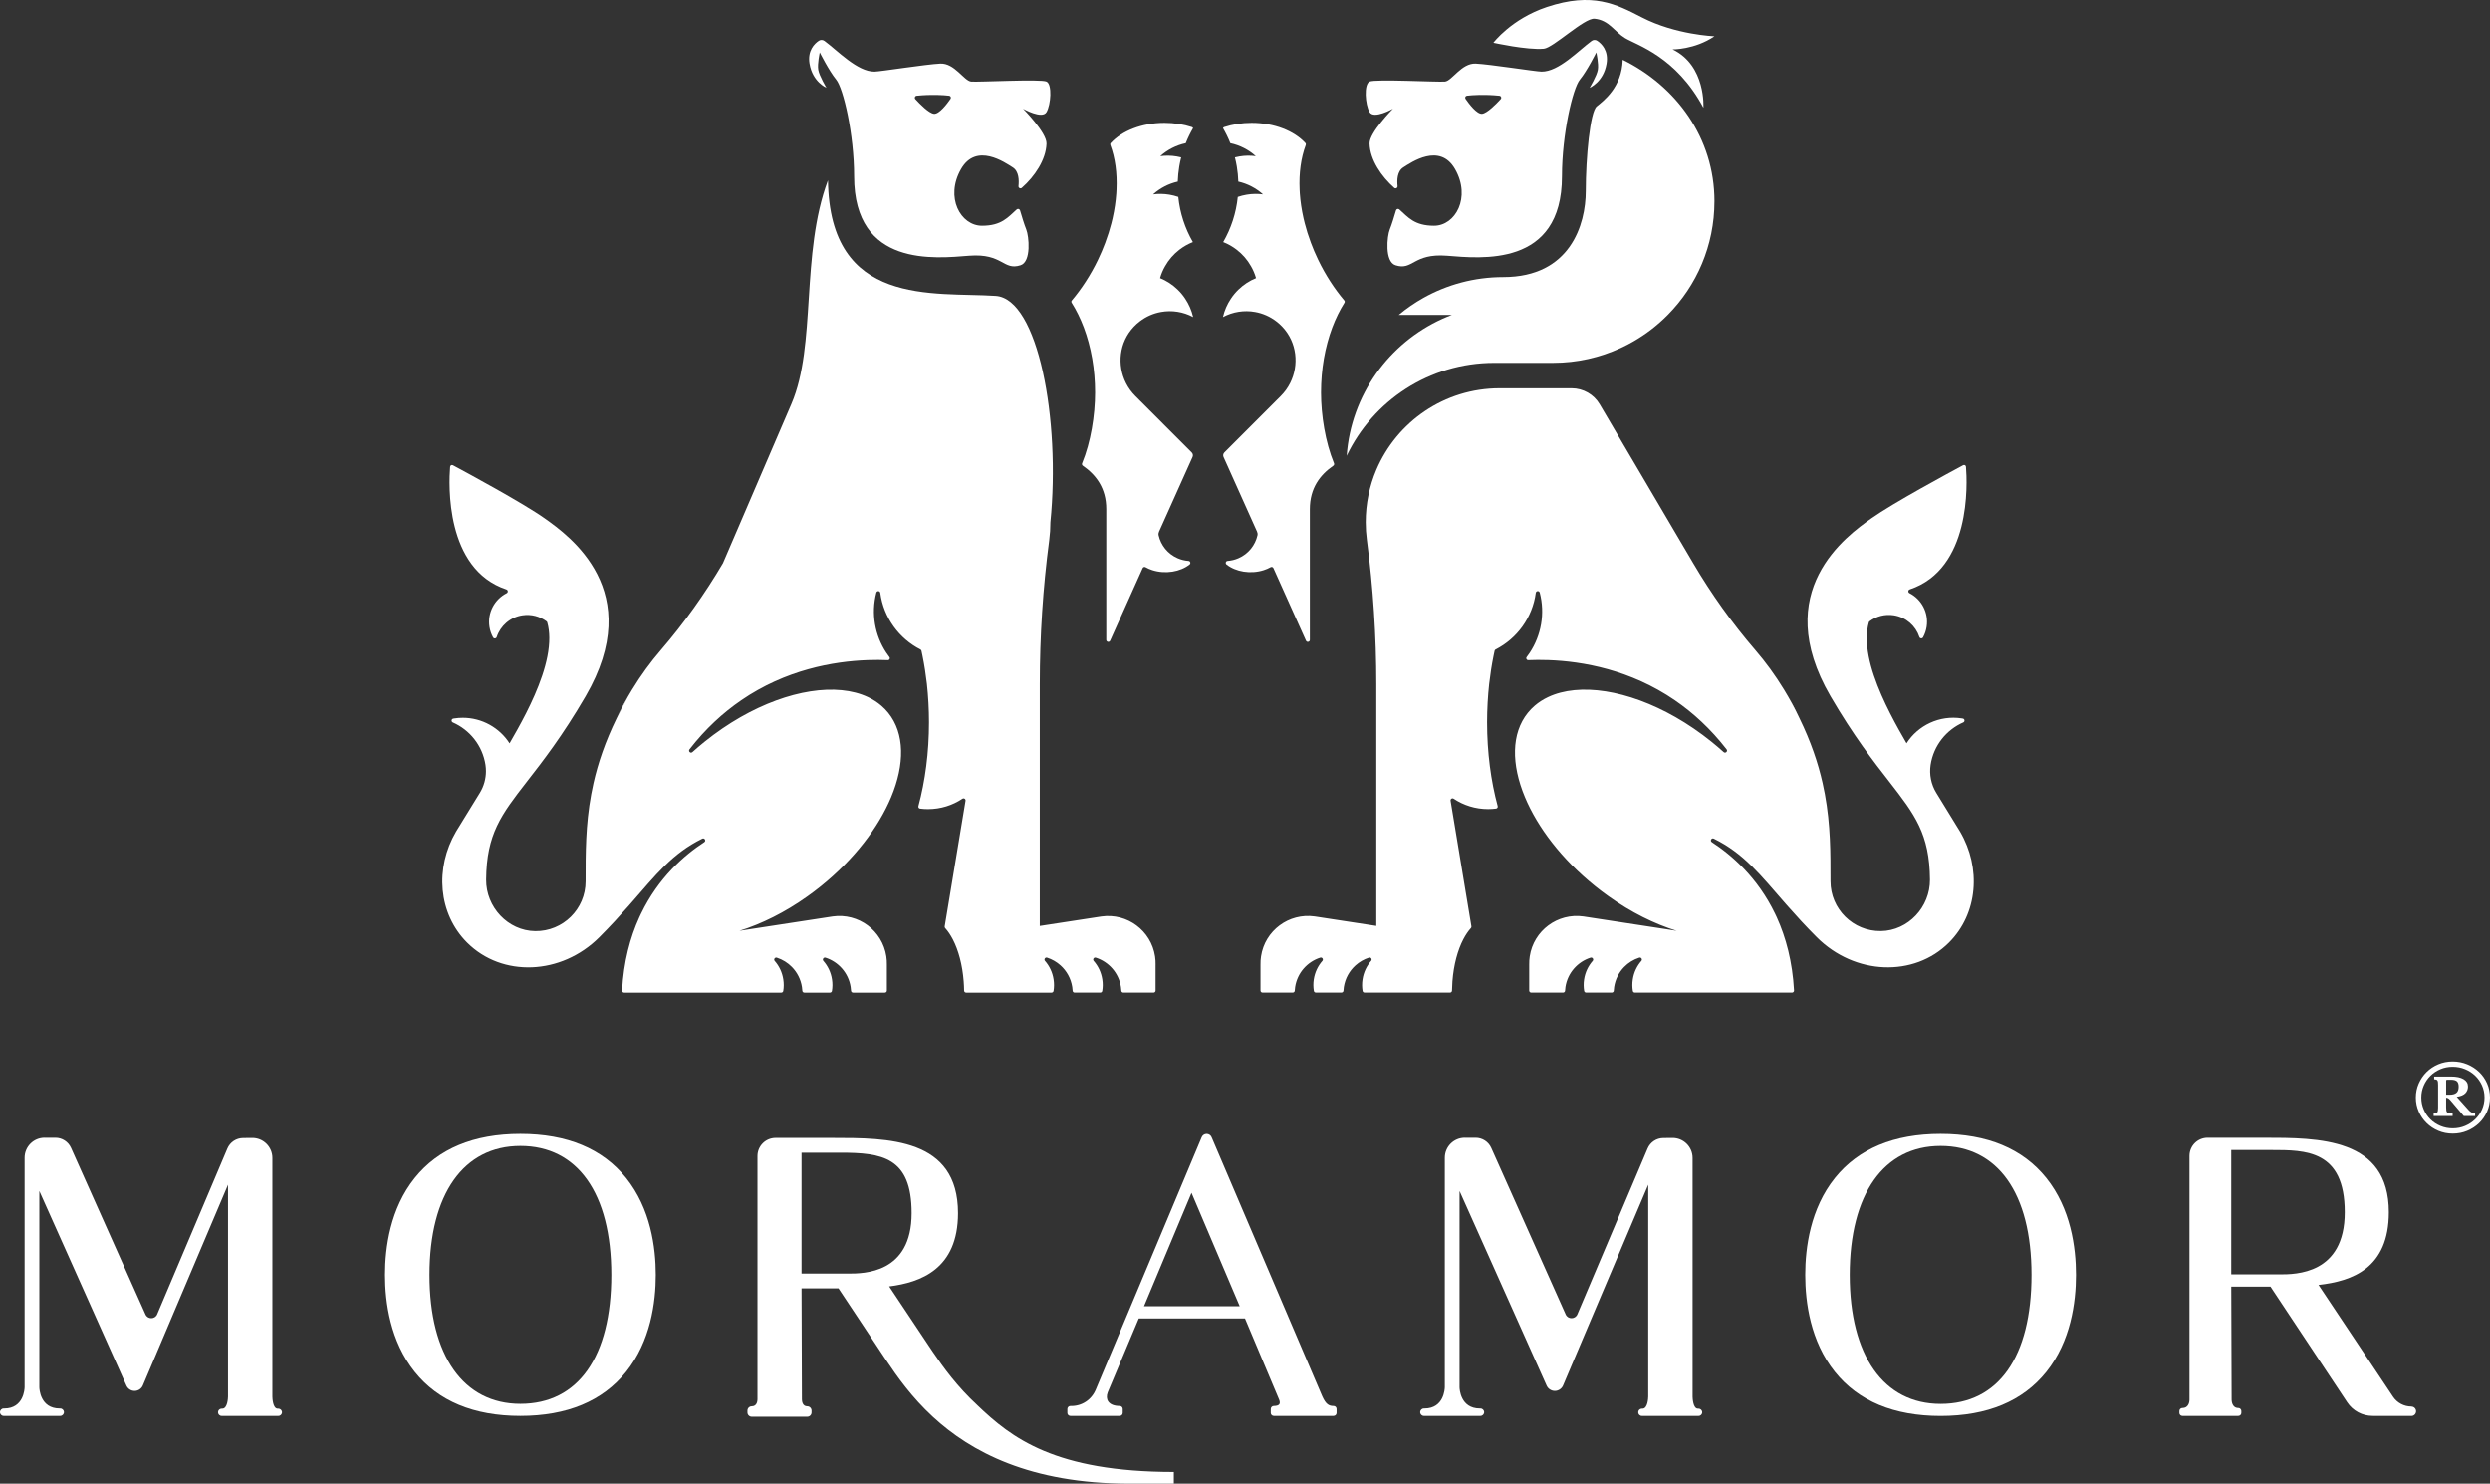 <?xml version="1.0" encoding="UTF-8"?>
<svg id="Layer_1" xmlns="http://www.w3.org/2000/svg" version="1.1" viewBox="0 0 5000 2979.36">
  <rect x="0" y="0" width="5000" height="2979.36" fill="#333333" stroke="none"/>
  <!-- Generator: Adobe Illustrator 29.5.1, SVG Export Plug-In . SVG Version: 2.1.0 Build 141)  -->
  <defs>
    <style>
      .st0, .st1 {
        fill: #fff;
      }

      .st1 {
        fill-rule: evenodd;
      }
    </style>
  </defs>
  <g>
    <g>
      <path class="st0" d="M3932.42,1664.23h-.04c-.08-.16-.2-.36-.28-.53.12.16.24.32.32.53Z"/>
      <path class="st0" d="M3378.59,1660.75l-.36-.12"/>
      <path class="st0" d="M3913.65,1892.75c-70.37,70.37-189.22,65.55-265.49-10.72-22.36-22.36-41.17-43.03-57.91-62.04-1.5-1.66-2.91-3.32-4.37-4.93-51.34-58.59-83.88-101.23-144.42-131.02-4.58-2.25-8.33,4.21-4.05,7,40.14,26.1,92.06,71.24,127.04,143.84,1.17,2.39,2.31,4.85,3.44,7.32,18.31,40.34,31.39,88.8,34.6,146.75.13,2.32-1.74,4.3-4.06,4.3h-315.59c-1.95,0-3.68-1.38-4-3.31-1.25-7.49-1.33-15.29-.1-23.22,2.2-14.33,8.39-27.05,17.27-37.21,2.66-3.05-.51-7.68-4.37-6.45-11.53,3.69-21.94,10.19-30.33,18.79-10.35,10.64-17.63,24.43-20.06,40.2-.38,2.5-.63,4.99-.75,7.46-.11,2.11-1.92,3.74-4.03,3.74h-51.42c-1.95,0-3.68-1.38-4-3.31-1.25-7.49-1.37-15.3-.14-23.22,2.2-14.33,8.41-27.06,17.3-37.21,2.65-3.03-.48-7.68-4.31-6.46-25.77,8.23-46.01,30.4-50.44,59-.38,2.5-.63,4.99-.75,7.46-.11,2.11-1.92,3.74-4.03,3.74h-63.92c-2.23,0-4.04-1.81-4.04-4.04v-52.13c-.12-5.5.24-11.12,1.09-16.78,7.97-51.68,56.01-87.31,107.69-79.99l2.35.36,184.93,28.43c-44.52-13.79-91.31-36.96-136.32-68.99-9.22-6.51-18.36-13.43-27.38-20.71-66.89-53.91-115.62-117.92-140.97-178.75-27.42-65.72-27.62-127.75,5.86-169.32,4.25-5.26,8.9-10.03,13.95-14.36,7.93-6.79,16.82-12.5,26.57-17.11,62.84-29.8,160.55-14.44,256.23,40.24,24.35,13.95,48.57,30.41,72.06,49.34,8.42,6.78,16.55,13.73,24.39,20.8,3.64,3.29,8.92-1.61,5.92-5.49-32.13-41.44-67.4-73.58-103.66-98.42v-.04c-89.7-61.51-185.38-78.29-254.33-80.76-14.76-.52-28.3-.39-40.3.12-3.27.14-5.2-3.57-3.21-6.17,2.17-2.83,4.22-5.74,6.18-8.71h.04c22.93-34.78,31.08-78.52,20.08-120.69-1.12-4.3-7.36-4-7.95.41-6.66,49.77-37.65,91.8-80.65,113.75-1.04.53-1.79,1.48-2.05,2.61-.77,3.46-1.49,6.95-2.18,10.47-3.56,17.43-6.59,37.12-8.73,55.77-2.67,24.39-4.21,51.24-4.21,77.12,0,60.8,7.68,118.12,21.29,168.55.63,2.34-.9,4.72-3.3,5.03-5.2.66-10.49,1-15.88,1-25.6,0-49.38-7.68-69.19-20.89-2.96-1.97-6.82.48-6.24,3.98l41.84,252.38c.2,1.21-.16,2.41-.98,3.32-5.53,6.16-10.67,13.79-15.28,22.61-11.32,21.76-19.29,50.95-21.88,84.52-.47,6.21-.74,12.4-.82,18.54-.03,2.21-1.81,3.99-4.02,3.99h-171.58c-1.95,0-3.68-1.38-4-3.31-1.25-7.49-1.33-15.29-.1-23.22,2.2-14.35,8.4-27.08,17.29-37.24,2.64-3.02-.47-7.68-4.29-6.46-10.06,3.21-19.27,8.56-27.04,15.55-12.13,10.96-20.75,26.04-23.46,43.47-.38,2.5-.63,4.99-.75,7.46-.11,2.11-1.92,3.74-4.03,3.74h-51.42c-1.95,0-3.68-1.38-4-3.31-1.25-7.49-1.37-15.3-.14-23.22,2.2-14.33,8.41-27.06,17.3-37.21,2.65-3.03-.48-7.68-4.31-6.46-25.77,8.23-46.01,30.4-50.44,59-.38,2.5-.63,4.99-.75,7.46-.11,2.11-1.92,3.74-4.03,3.74h-60.73c-2.23,0-4.04-1.81-4.04-4.04v-52.09c-.12-5.54.2-11.16,1.09-16.82,7.93-51.68,55.97-87.27,107.57-79.99l.28.04,1.82.28h.08l121.73,18.72v-485.36c0-96.9-6.3-193.69-18.98-289.76-1.54-11.63-2.33-23.5-2.33-35.55,0-37.33,7.6-72.83,21.31-105.14,40.93-96.29,136.41-163.78,247.62-163.78h144.61c23.18,0,44.62,12.26,56.38,32.24l187.62,318.87c36.41,61.87,78.15,120.45,125,174.84,20.52,23.82,39.84,50.24,57.36,78.96,11.28,18.48,21.39,37.2,30.33,55.97.28.53.53,1.09.77,1.62,22.89,46.95,37.37,89.94,46.51,130.5v.04c1.7,7.4,3.19,14.68,4.49,21.92,11.49,62.08,11.32,118.69,11.28,175.11,0,55.58,45.41,100.56,101.14,99.88,54.93-.68,99.04-48.33,98.62-103.27-.71-91.67-30.34-130.63-81.68-196.67-31.67-40.72-71.58-91.76-118.09-171.75-122.86-211.42,33.12-322.27,82.09-357.05,43.39-30.85,158.64-93.04,184.33-106.81,2.47-1.32,5.45.31,5.68,3.11,2.76,33.92,10.34,205.3-112.95,246.35-3.48,1.16-3.8,5.82-.53,7.49,24.19,12.31,38.85,39.14,34.51,67.43-1.18,7.69-3.66,14.85-7.19,21.29-1.69,3.08-6.28,2.72-7.39-.62-7.38-22.32-26.72-39.79-51.55-43.6-17.82-2.75-35.06,2.07-48.45,12.01-.73.55-1.27,1.33-1.52,2.21-2.75,9.6-4.01,19.86-4.13,30.55-.2,23.98,5.5,50.27,14.32,76.39,17.47,52.18,47.09,103.8,65.51,135.84h0c23.09-35.99,65.96-56.94,110.93-50.03.71.11,1.42.23,2.13.35,3.95.68,4.55,6.09.89,7.7-33.83,14.84-59.58,46.15-65.62,85.37h0c-2.91,19.4,1.08,39.21,11.31,55.96,10.09,16.52,20.22,33.03,29.78,48.54q0,.08.04.04c4.53,7.44,8.94,14.6,13.14,21.47.36.57.73,1.13,1.09,1.7.08.16.2.36.28.53h.04c1.17,1.94,2.35,3.84,3.48,5.7,42.75,73.04,35.99,164.59-22.24,222.83Z"/>
      <path class="st0" d="M2641.88,1840.63l-1.82-.28c.32.04.65.08.97.12.28.04.57.08.85.16Z"/>
      <path class="st0" d="M3932.42,1664.23h-.04c-.08-.16-.2-.36-.28-.53.12.16.24.32.32.53Z"/>
      <line class="st0" x1="3070.71" y1="1937.08" x2="3070.71" y2="1934.81"/>
      <line class="st0" x1="2531.12" y1="1937.12" x2="2531.12" y2="1934.81"/>
      <path class="st0" d="M3675.66,1776.45v-6.63"/>
      <path class="st0" d="M3612.61,1440.63c-6.51-13.26-13.67-26.81-21.55-40.68"/>
    </g>
    <g>
      <path class="st0" d="M919.49,1663.7c-.08.16-.2.36-.28.53h-.04c.08-.2.2-.36.32-.53Z"/>
      <path class="st0" d="M1473.37,1660.63l-.36.12"/>
      <path class="st0" d="M2320.46,1937.12v52.09c0,2.22-1.78,4.04-4.04,4.04h-60.7c-2.14,0-3.92-1.62-4.04-3.72-.12-2.51-.36-4.97-.77-7.48-4.41-28.59-24.63-50.75-50.43-59-3.84-1.21-6.95,3.44-4.33,6.47,8.9,10.15,15.12,22.89,17.31,37.21,1.25,7.93,1.13,15.73-.12,23.21-.32,1.94-2.06,3.32-4,3.32h-51.4c-2.14,0-3.92-1.62-4.04-3.72-.12-2.51-.36-4.97-.77-7.48-2.71-17.43-11.32-32.51-23.45-43.47-7.76-7-16.99-12.33-27.01-15.57-3.84-1.21-6.96,3.48-4.29,6.47,8.9,10.15,15.08,22.89,17.27,37.25,1.25,7.93,1.17,15.73-.08,23.21-.32,1.94-2.06,3.32-4,3.32h-171.59c-2.22,0-4-1.78-4-4-.08-6.11-.36-12.29-.85-18.52-2.59-33.57-10.55-62.76-21.88-84.52-4.61-8.82-9.75-16.46-15.29-22.61-.81-.93-1.17-2.1-.97-3.32l41.86-252.39c.56-3.52-3.32-5.94-6.27-4-19.82,13.22-43.59,20.91-69.19,20.91-5.38,0-10.68-.32-15.85-1.01-2.43-.28-3.96-2.67-3.32-5.01,13.59-50.43,21.27-107.77,21.27-168.56,0-25.88-1.54-52.73-4.21-77.12-2.14-18.64-5.18-38.34-8.74-55.77-.69-3.52-1.41-7-2.18-10.47-.24-1.13-1.01-2.06-2.02-2.59-43.03-21.96-74.01-64.02-80.68-113.76-.57-4.41-6.83-4.73-7.93-.4-11,42.14-2.87,85.9,20.06,120.67h.04c1.98,2.95,4.04,5.86,6.19,8.69,1.98,2.63.08,6.35-3.19,6.19-12.01-.53-25.56-.65-40.32-.12-68.95,2.47-164.63,19.25-254.33,80.76v.04c-36.24,24.83-71.5,56.98-103.65,98.43-2.99,3.88,2.26,8.78,5.9,5.46,7.85-7.08,15.97-13.99,24.39-20.79,23.5-18.93,47.72-35.39,72.06-49.34,95.68-54.68,193.39-70.04,256.23-40.24,9.75,4.61,18.64,10.31,26.57,17.11,5.06,4.33,9.71,9.1,13.95,14.36,33.49,41.57,33.28,103.61,5.86,169.32-25.36,60.82-74.09,124.84-140.97,178.75-9.02,7.28-18.16,14.19-27.38,20.71-45.01,32.03-91.8,55.2-136.32,68.99l184.93-28.43,2.34-.36c51.68-7.32,99.73,28.31,107.69,79.99.85,5.66,1.21,11.28,1.09,16.78v52.13c0,2.22-1.78,4.04-4.04,4.04h-63.9c-2.14,0-3.92-1.62-4.04-3.72-.12-2.51-.36-4.97-.77-7.48-4.41-28.59-24.63-50.75-50.43-59-3.84-1.21-6.96,3.44-4.33,6.47,8.9,10.15,15.13,22.89,17.31,37.21,1.25,7.93,1.13,15.73-.12,23.21-.32,1.94-2.06,3.32-4,3.32h-51.4c-2.14,0-3.92-1.62-4.04-3.72-.12-2.51-.37-4.97-.77-7.48-2.43-15.77-9.71-29.56-20.06-40.2-8.37-8.61-18.81-15.08-30.33-18.8-3.84-1.21-7.04,3.44-4.37,6.47,8.9,10.15,15.08,22.89,17.27,37.21,1.25,7.93,1.17,15.73-.08,23.21-.32,1.94-2.06,3.32-4,3.32h-315.6c-2.3,0-4.16-1.98-4.04-4.29,3.19-57.95,16.26-106.44,34.58-146.76,1.13-2.47,2.26-4.93,3.44-7.32,34.98-72.59,86.91-117.72,127.07-143.85,4.28-2.79.53-9.26-4.04-7-60.54,29.8-93.09,72.43-144.45,131.03-1.46,1.62-2.87,3.28-4.37,4.93-16.74,19.01-35.55,39.67-57.91,62.04-76.27,76.27-195.12,81.08-265.49,10.72-58.24-58.23-64.99-149.79-22.24-222.83,1.13-1.86,2.3-3.76,3.48-5.7h.04c.08-.16.2-.36.28-.53.36-.57.73-1.13,1.09-1.7,4.21-6.87,8.61-14.03,13.14-21.47t.04-.04c9.58-15.49,19.69-32.03,29.81-48.53,8.05-13.14,12.21-28.23,12.21-43.51,0-4.12-.32-8.29-.93-12.46-6.03-39.23-31.79-70.53-65.6-85.37-3.68-1.62-3.07-7,.89-7.68.69-.12,1.42-.24,2.1-.36,5.74-.89,11.44-1.29,17.11-1.29,38.5,0,73.68,19.94,93.82,51.32,18.44-32.03,48.04-83.67,65.51-135.84,8.82-26.12,14.52-52.41,14.32-76.39-.12-10.72-1.37-20.95-4.12-30.57-.24-.85-.77-1.66-1.5-2.18-13.43-9.95-30.65-14.76-48.49-12.01-24.83,3.8-44.16,21.27-51.52,43.59-1.13,3.36-5.7,3.72-7.4.61-3.52-6.43-5.99-13.59-7.2-21.27-4.33-28.31,10.35-55.12,34.54-67.41,3.28-1.7,2.95-6.35-.53-7.52-123.3-41.05-115.7-212.43-112.95-246.32.2-2.79,3.19-4.45,5.66-3.11,25.72,13.75,140.94,75.95,184.33,106.8,48.97,34.78,204.95,145.63,82.09,357.05-46.51,79.99-86.42,131.03-118.08,171.75-51.32,66.04-80.96,105.02-81.65,196.66-.45,54.96,43.67,102.6,98.59,103.28,55.77.69,101.14-44.32,101.14-99.89-.04-56.41-.2-113.03,11.28-175.11,1.3-7.24,2.79-14.52,4.49-21.92v-.04c9.14-40.56,23.62-83.55,46.51-130.5.24-.53.48-1.09.77-1.62l21.56-40.68c-7.89,13.87-15.04,27.42-21.56,40.68,8.94-18.76,19.05-37.49,30.33-55.97,17.55-28.71,36.84-55.12,57.38-78.94,46.83-54.39,88.6-112.99,125-174.86l137.5-319.92c50.79-118.17,17.96-300.84,73.36-449.01,3.36,255.91,212.43,223.92,336.91,232.25,85.13,5.7,130.38,248.47,109.76,454.51,0,12.05-.77,23.94-2.3,35.55-12.7,96.09-19.01,192.86-19.01,289.75v485.37l121.73-18.72h.08l1.82-.28.28-.04c51.6-7.28,99.64,28.31,107.57,79.99.89,5.66,1.21,11.28,1.09,16.82Z"/>
      <path class="st0" d="M1260.52,1399.95l-21.56,40.68c6.51-13.26,13.67-26.81,21.56-40.68Z"/>
      <path class="st0" d="M2211.52,1840.34l-1.82.28c.28-.08.56-.12.85-.16.32-.04.65-.08.97-.12Z"/>
      <path class="st0" d="M919.49,1663.7c-.08.16-.2.36-.28.53h-.04c.08-.2.2-.36.32-.53Z"/>
      <line class="st0" x1="1780.88" y1="1934.81" x2="1780.88" y2="1937.08"/>
      <line class="st0" x1="2320.48" y1="1934.81" x2="2320.48" y2="1937.12"/>
      <path class="st0" d="M1175.93,1769.82c0,2.22,0,4.41,0,6.63"/>
      <path class="st0" d="M1260.52,1399.95l-21.56,40.68c6.51-13.26,13.67-26.81,21.56-40.68Z"/>
    </g>
    <path class="st0" d="M3207.4,81.92c-3.44-2.35-8.01-2.22-11.36.24-26.08,19.09-66.08,62.16-100.62,61.67-11.65-.16-103.41-14.76-132.04-16.1-28.59-1.38-47.68,34.74-61.95,36.11-14.32,1.33-139.68-5.46-151.33,0-11.69,5.42-8.78,46.3,0,61.31,8.73,14.96,47.07-6.83,47.07-6.83,0,0-47.72,48.2-47.07,70,.93,32.59,24.1,66.48,49.62,88.81,2.75,2.43,7.04.16,6.67-3.48-1.25-11.57-.89-29.76,11.48-37.49,15.61-9.79,73.12-50.47,103.93,3.36,32.55,56.86.77,113.76-42.18,113.76-39.39,0-52.17-17.15-69.72-32.8-2.22-1.94-5.74-.97-6.59,1.86-2.87,9.83-8.73,29.2-12.58,38.54-5.26,12.82-10.68,64.62,11.44,71.78,35.18,11.44,35.26-24.39,103.08-19.13,67.78,5.26,231.24,24.3,231.24-159.7,0-84.32,21.6-176.56,36.03-194.03,14.4-17.51,32.92-54.55,32.92-54.55,0,0,5.14,22.65,3.07,34.9-2.06,12.21-16.46,36.11-16.46,36.11,0,0,27.78-11.32,33.97-48.37,4.37-26.33-9.99-40.2-18.64-45.98ZM3013.53,198.99c-8.98,9.79-27.3,28.47-37.41,29.52-10.39,1.09-26.21-19.82-33.24-30.01-1.74-2.51-.2-5.94,2.83-6.31,10.72-1.25,34.09-3.03,65.19.04,3.32.32,4.89,4.29,2.63,6.75Z"/>
    <path class="st0" d="M1625.55,127.9c6.19,37.04,33.97,48.37,33.97,48.37,0,0-14.4-23.9-16.46-36.11-2.06-12.25,3.07-34.9,3.07-34.9,0,0,18.52,37.04,32.92,54.55,14.44,17.47,36.03,109.71,36.03,194.03,0,184,163.46,164.96,231.24,159.7,67.82-5.26,67.9,30.57,103.08,19.13,22.12-7.16,16.7-58.96,11.44-71.78-3.84-9.34-9.71-28.71-12.58-38.54-.85-2.83-4.37-3.8-6.59-1.86-17.55,15.65-30.33,32.8-69.72,32.8-42.95,0-74.73-56.9-42.18-113.76,30.82-53.83,88.32-13.14,103.93-3.36,12.37,7.72,12.74,25.92,11.48,37.49-.36,3.64,3.92,5.9,6.67,3.48,25.52-22.32,48.69-56.21,49.62-88.81.65-21.8-47.07-70-47.07-70,0,0,38.34,21.8,47.07,6.83,8.78-15,11.69-55.89,0-61.31-11.65-5.46-137.01,1.33-151.33,0-14.27-1.38-33.36-37.49-61.95-36.11-28.63,1.33-120.39,15.93-132.04,16.1-34.54.49-74.53-42.58-100.62-61.67-3.36-2.47-7.93-2.59-11.36-.24-8.65,5.78-23.01,19.65-18.64,45.98ZM1840.69,192.24c31.1-3.07,54.47-1.29,65.19-.04,3.03.36,4.57,3.8,2.83,6.31-7.04,10.19-22.85,31.1-33.24,30.01-10.11-1.05-28.43-19.73-37.41-29.52-2.26-2.47-.69-6.43,2.63-6.75Z"/>
    <path class="st0" d="M2998.81,85.86s68,15.03,101.14,12.03c19.16-1.73,81.43-62.32,101.96-60.3,29.22,2.88,40.1,26.08,60.99,38.75,23.83,14.46,102.53,36.99,157.63,140.06,0,0,5.6-84.73-61.99-117.24,0,0,44.25.76,84.14-26.32,0,0-77.75-2.82-145.79-37.95-51.34-26.51-98.91-51.44-190.85-20.73-71.3,23.82-107.24,71.69-107.24,71.69Z"/>
    <g>
      <line class="st0" x1="3261.67" y1="113.34" x2="3261.67" y2="113.3"/>
      <line class="st0" x1="3350.11" y1="632.39" x2="3348.9" y2="632.39"/>
      <path class="st0" d="M3442.68,404.31c0,88.93-35.75,169.49-93.78,228.08-20.46,20.75-43.76,38.7-69.23,53.34-8.17,4.69-16.58,9.06-25.23,13.02-41.37,19.21-87.47,29.89-136.04,29.89h-118.09c-130.58,0-243.33,76.23-296.14,186.63,8.9-122.57,85.17-226.47,191.93-274.87,6.31-2.87,12.78-5.54,19.33-8.01h-106.76c15.45-12.86,32.07-24.35,49.7-34.21,47.4-26.57,102.03-41.73,160.27-41.73,134.62,0,165.65-105.74,165.65-172.83s8.61-159.07,22.04-170.03c13.43-10.96,50.44-38.17,52.14-93.49,107.25,52.86,184.24,156.54,184.24,284.21Z"/>
    </g>
    <g>
      <path class="st1" d="M2393.06,908.56c2.36,2.4,3.04,6,1.68,9.04l-67.33,150.05c-1.04,2.28-1.4,4.84-.84,7.32,4.52,19.84,18.08,37.36,38.2,46.08,7.12,3.12,14.44,4.84,21.76,5.36,3.72.28,5.08,4.92,2.16,7.24-18.6,14.6-48.32,19.76-74.69,11.32-5.04-1.6-9.68-3.64-13.84-6-2.08-1.16-4.64-.24-5.6,1.88l-65.36,145.69c-1.76,3.96-7.76,2.76-7.76-1.6v-262.5c0-42.52-20.96-69.21-47.08-87.25-1.56-1.08-2.16-3.08-1.44-4.84,17.52-42.56,26.08-96.65,26.08-142.05,0-23.56-2-46.36-5.76-68.05-3.88-22.16-9.56-43.12-16.8-62.44-6.88-18.24-15.12-35-24.52-49.92-.88-1.4-.76-3.2.28-4.44,19.76-23.44,37.64-50.8,52.44-81.45,5.64-11.68,10.6-23.44,14.96-35.16v-.12c4.8-12.76,8.76-25.48,12-38.12.92-3.6,1.8-7.08,2.6-10.64-.04-.04,0-.08,0-.08,3.8-16.88,6.24-33.52,7.36-49.6.16-2.52.32-5.08.4-7.6v-.08c1.52-33.04-2.72-63.6-12.36-89.37-.48-1.36-.24-2.92.8-4,22.44-24.4,62.32-40.56,107.85-40.56,19.76,0,38.48,3.04,55.2,8.52,1.04.32,1.88,1.12,2.32,2.08-5.6,9.64-10.52,19.76-14.72,30.28-19.16,4.08-36.76,13.12-51.12,26.04,10.68-1.44,21.72-1.32,32.88.56,3.08.52,6.12,1.16,9.08,1.92-1.52,5.96-2.8,12.04-3.84,18.24-1.68,10.16-2.68,20.28-3,30.32-18.56,4.2-35.64,13.12-49.64,25.68,10.64-1.4,21.68-1.28,32.84.6,6.16,1.04,12.12,2.56,17.84,4.52,3.28,32.4,13.48,63.24,29.28,90.69-9.76,3.84-18.88,9.04-27.12,15.4-11.64,8.96-21.52,20.24-28.8,33.28-4.24,7.36-7.6,15.32-10,23.72,13.24,5.36,25.08,13.2,35.04,22.8,5.8,5.56,11,11.76,15.4,18.44,7.48,11.16,12.96,23.68,16,37-19.92-10.72-42.72-14.16-64.49-10.24-15.28,2.72-30,9.04-42.88,19-4.2,3.16-8.2,6.8-12,10.84-29.28,31.12-33.92,76.61-15.48,113.01,4.72,9.36,11,18.12,18.76,25.88l7.04,7.04,106.21,106.25Z"/>
      <path class="st1" d="M2458.59,908.56c-2.36,2.4-3.04,6-1.68,9.04l67.33,150.05c1.04,2.28,1.4,4.84.84,7.32-4.52,19.84-18.08,37.36-38.2,46.08-7.12,3.12-14.44,4.84-21.76,5.36-3.72.28-5.08,4.92-2.16,7.24,18.6,14.6,48.32,19.76,74.69,11.32,5.04-1.6,9.68-3.64,13.84-6,2.08-1.16,4.64-.24,5.6,1.88l65.36,145.69c1.76,3.96,7.76,2.76,7.76-1.6v-262.5c0-42.52,20.96-69.21,47.08-87.25,1.56-1.08,2.16-3.08,1.44-4.84-17.52-42.56-26.08-96.65-26.08-142.05,0-23.56,2-46.36,5.76-68.05,3.88-22.16,9.56-43.12,16.8-62.44,6.88-18.24,15.12-35,24.52-49.92.88-1.4.76-3.2-.28-4.44-19.76-23.44-37.64-50.8-52.44-81.45-5.64-11.68-10.6-23.44-14.96-35.16v-.12c-4.8-12.76-8.76-25.48-12-38.12-.92-3.6-1.8-7.08-2.6-10.64.04-.04,0-.08,0-.08-3.8-16.88-6.24-33.52-7.36-49.6-.16-2.52-.32-5.08-.4-7.6v-.08c-1.52-33.04,2.72-63.6,12.36-89.37.48-1.36.24-2.92-.8-4-22.44-24.4-62.32-40.56-107.85-40.56-19.76,0-38.48,3.04-55.2,8.52-1.04.32-1.88,1.12-2.32,2.08,5.6,9.64,10.52,19.76,14.72,30.28,19.16,4.08,36.76,13.12,51.12,26.04-10.68-1.44-21.72-1.32-32.88.56-3.08.52-6.12,1.16-9.08,1.92,1.52,5.96,2.8,12.04,3.84,18.24,1.68,10.16,2.68,20.28,3,30.32,18.56,4.2,35.64,13.12,49.64,25.68-10.64-1.4-21.68-1.28-32.84.6-6.16,1.04-12.12,2.56-17.84,4.52-3.28,32.4-13.48,63.24-29.28,90.69,9.76,3.84,18.88,9.04,27.12,15.4,11.64,8.96,21.52,20.24,28.8,33.28,4.24,7.36,7.6,15.32,10,23.72-13.24,5.36-25.08,13.2-35.04,22.8-5.8,5.56-11,11.76-15.4,18.44-7.48,11.16-12.96,23.68-16,37,19.92-10.72,42.72-14.16,64.49-10.24,15.28,2.72,30,9.04,42.88,19,4.2,3.16,8.2,6.8,12,10.84,29.28,31.12,33.92,76.61,15.48,113.01-4.72,9.36-11,18.12-18.76,25.88l-7.04,7.04-106.21,106.25Z"/>
    </g>
  </g>
  <path class="st0" d="M5000,2203.82c0,10.15-1.96,19.62-5.87,28.42-3.91,8.8-9.26,16.47-16.04,23.01-6.78,6.54-14.7,11.71-23.75,15.49-9.05,3.79-18.77,5.68-29.16,5.68s-19.9-1.89-28.88-5.68c-8.99-3.79-16.84-8.98-23.56-15.59-6.72-6.6-12.01-14.3-15.86-23.1-3.85-8.8-5.78-18.15-5.78-28.06s1.93-19.25,5.78-28.06c3.85-8.8,9.11-16.5,15.77-23.1,6.66-6.6,14.49-11.8,23.47-15.59,8.99-3.79,18.61-5.68,28.88-5.68s20.14,1.9,29.25,5.68c9.11,3.79,17.05,8.93,23.84,15.4,6.78,6.48,12.13,14.12,16.04,22.92,3.91,8.8,5.87,18.22,5.87,28.24ZM4989,2203.82c0-8.56-1.68-16.6-5.04-24.11-3.36-7.52-7.95-14.06-13.75-19.62-5.81-5.56-12.59-9.93-20.35-13.11-7.76-3.18-16.05-4.77-24.85-4.77s-17.03,1.62-24.66,4.86c-7.64,3.24-14.3,7.67-19.99,13.29-5.68,5.62-10.15,12.19-13.39,19.71-3.24,7.52-4.86,15.5-4.86,23.93s1.62,16.41,4.86,23.93c3.24,7.52,7.7,14.09,13.39,19.71,5.68,5.62,12.38,10.06,20.08,13.29,7.7,3.24,15.95,4.86,24.76,4.86s17.05-1.62,24.76-4.86c7.7-3.24,14.46-7.67,20.26-13.29,5.81-5.62,10.39-12.19,13.75-19.71,3.36-7.52,5.04-15.56,5.04-24.11ZM4955.81,2181.63c0,5.5-1.77,10.09-5.32,13.75-3.55,3.67-9.29,6.05-17.24,7.15l23.84,26.59c1.83,2.08,3.73,3.64,5.68,4.68,1.95,1.04,4.4,1.81,7.33,2.29v4.95h-22.74l-26.59-31.36c-1.83-2.08-3.39-3.49-4.68-4.22-1.28-.73-2.66-1.1-4.13-1.1v19.62c0,2.45.12,4.46.37,6.05.24,1.59.83,2.84,1.74,3.76.92.92,2.23,1.53,3.94,1.83,1.71.31,4.03.46,6.97.46v4.95h-38.14v-4.95c3.79-.12,6.23-.92,7.33-2.38,1.1-1.47,1.65-4.52,1.65-9.17v-45.66c0-2.32-.09-4.22-.28-5.68-.18-1.47-.55-2.63-1.1-3.49-.55-.85-1.35-1.44-2.38-1.74-1.04-.3-2.42-.52-4.13-.64v-5.5h33.74c10.88,0,19.28,1.74,25.21,5.23,5.93,3.48,8.89,8.34,8.89,14.58ZM4911.98,2198.32h6.78c6.23,0,10.85-1.25,13.84-3.76,2.99-2.5,4.49-6.63,4.49-12.38,0-5.13-1.19-8.74-3.58-10.82-2.38-2.08-6.33-3.12-11.83-3.12h-7.89c-1.22,0-1.83.55-1.83,1.65v28.42Z"/>
  <g>
    <path class="st0" d="M1045,2276.97c-93.68,0-165.07,29.76-212.18,88.45-49.32,61.44-59.67,139.79-59.67,194.7s10.35,133.26,59.67,194.7c47.11,58.69,118.5,88.45,212.18,88.45s165.07-29.76,212.18-88.45c49.32-61.44,59.67-139.79,59.67-194.7s-10.35-133.26-59.67-194.7c-47.11-58.69-118.5-88.45-212.18-88.45ZM1045,2819.03c-114.31,0-182.55-96.79-182.55-258.91s68.25-258.91,182.55-258.91,182.55,94.37,182.55,258.91-66.54,258.91-182.55,258.91Z"/>
    <path class="st0" d="M2655.37,2804.42l-222.47-520.91c-1.69-3.97-5.59-6.54-9.91-6.54h0c-4.34,0-8.25,2.6-9.93,6.6l-212.39,506.17c-8.45,21.12-28.47,34.37-51.08,33.6h0c-3.42-.11-6.26,2.64-6.26,6.06v7.8c0,3.35,2.72,6.07,6.07,6.07h98.99c3.35,0,6.07-2.72,6.07-6.07v-7.8c0-3.35-2.72-6.07-6.07-6.07h0c-10.85,0-19.02-3.21-23.01-9.05-3.36-4.93-3.71-11.51-1.02-18.38l62.35-148.27h213.3l68.55,162.98c.91,2.28,2.18,6.51.38,9.16-1.56,2.3-5.5,3.56-11.12,3.56h0c-3.35,0-6.07,2.72-6.07,6.07v7.8c0,3.35,2.72,6.07,6.07,6.07h120.03c3.35,0,6.07-2.72,6.07-6.07v-7.8c0-3.35-2.72-6.07-6.07-6.07h0c-9,0-15.26-3.04-22.48-18.92ZM2489.41,2623.03h-192.16l95.37-227.74,96.79,227.74Z"/>
    <path class="st0" d="M3896.82,2276.97c-93.68,0-165.07,29.77-212.18,88.47-49.32,61.45-59.67,139.82-59.67,194.74s10.35,133.29,59.67,194.74c47.11,58.71,118.5,88.47,212.18,88.47s165.07-29.77,212.18-88.47c49.32-61.45,59.67-139.82,59.67-194.74s-10.35-133.29-59.67-194.74c-47.11-58.71-118.5-88.47-212.18-88.47ZM3896.82,2819.15c-114.31,0-182.55-96.81-182.55-258.97s68.25-258.97,182.55-258.97,182.55,94.39,182.55,258.97-66.54,258.97-182.55,258.97Z"/>
    <path class="st0" d="M4805.19,2804.61l-149.51-224.27c67.83-7.67,141.18-33.39,141.18-146.1,0-149.48-139.93-149.48-252.37-149.48h-111.52c-20.1,0-36.4,16.3-36.4,36.4v489.69c0,1.69-.4,16.54-14.2,16.54h0c-3.35,0-6.07,2.72-6.07,6.07v3.75c0,3.35,2.72,6.07,6.07,6.07h112.24c3.35,0,6.07-2.72,6.07-6.07v-3.75c0-3.35-2.72-6.07-6.07-6.07h0c-12.9,0-13.4-14.87-13.42-16.56l-.76-227.11h78.73l154.07,232.2c11.33,17.08,30.47,27.35,50.96,27.35l77.95.13c5.2,0,9.42-4.22,9.42-9.42h0c0-5.2-4.21-9.42-9.41-9.42l-.03-.14c-14.85-.01-28.71-7.44-36.95-19.8ZM4480.41,2559.12v-249.75h80.45c69.13,0,147.48,0,147.48,124.88s-98.68,124.88-131.11,124.88h-96.82Z"/>
    <path class="st0" d="M89.63,2284.71c-22.21,0-40.21,18-40.21,40.21v460.69c-.05,3.24-1.6,42.74-40.81,42.74h-1.15c-4.12,0-7.46,3.34-7.46,7.46h0c0,4.12,3.34,7.46,7.46,7.46h113.51c4.12,0,7.46-3.34,7.46-7.46h0c0-4.12-3.34-7.46-7.46-7.46h-1.15c-39.21,0-40.76-39.5-40.81-42.68v-394.08l174.85,390.81c2.91,6.5,9.36,10.68,16.47,10.68h0c7.24,0,13.79-4.33,16.61-11l170.98-403.12v425.52c-.05,3.25-1.02,24.21-11.47,24.21h-1.32c-4.03,0-7.3,3.27-7.3,7.3h0c0,4.03,3.27,7.3,7.3,7.3h113.85c4.03,0,7.3-3.27,7.3-7.3h0c0-4.03-3.27-7.3-7.3-7.3h-1.32c-9.75,0-10.65-20.95-10.69-24.15v-479.21c0-22.36-18.25-40.43-40.61-40.2l-18.34.19c-13.71.14-26.04,8.39-31.39,21.02l-141.02,332.96c-4.36,10.29-18.89,10.43-23.45.23l-149.44-334.4c-5.55-12.41-17.87-20.4-31.46-20.4h-21.64Z"/>
    <path class="st0" d="M2941.45,2284.71c-22.21,0-40.21,18-40.21,40.21v460.69c-.05,3.24-1.6,42.74-40.81,42.74h-1.15c-4.12,0-7.46,3.34-7.46,7.46h0c0,4.12,3.34,7.46,7.46,7.46h113.51c4.12,0,7.46-3.34,7.46-7.46h0c0-4.12-3.34-7.46-7.46-7.46h-1.15c-39.21,0-40.76-39.5-40.81-42.68v-394.08l174.85,390.81c2.91,6.5,9.36,10.68,16.47,10.68h0c7.24,0,13.79-4.33,16.61-11l170.98-403.12v425.52c-.05,3.25-1.02,24.21-11.47,24.21h-1.32c-4.03,0-7.3,3.27-7.3,7.3h0c0,4.03,3.27,7.3,7.3,7.3h113.85c4.03,0,7.3-3.27,7.3-7.3h0c0-4.03-3.27-7.3-7.3-7.3h-1.32c-9.75,0-10.65-20.95-10.69-24.15v-479.21c0-22.36-18.25-40.43-40.61-40.2l-18.34.19c-13.71.14-26.04,8.39-31.39,21.02l-141.02,332.96c-4.36,10.29-18.89,10.43-23.45.23l-149.44-334.4c-5.55-12.41-17.87-20.4-31.46-20.4h-21.64Z"/>
    <path class="st0" d="M1962.45,2821.61c-.06,0-.12-.06-.17-.17-39.73-36.62-67.65-75.02-89.18-106.8-2.59-3.8-5.07-7.48-7.48-11.11-2.99-4.49-5.87-8.81-8.64-12.95l-71.51-107.26c63.16-8,138.29-34.83,138.29-147.22,0-151.01-140.42-151.01-253.21-151.01h-113.12c-20.1,0-36.4,16.3-36.4,36.4v2.41s0,486.22,0,486.22c-.06,3.22-1.04,13.87-11.51,13.87h0c-4.77,0-8.64,3.87-8.64,8.64v3.67c0,4.77,3.87,8.64,8.64,8.64h111.46c4.77,0,8.64-3.87,8.64-8.64v-3.67c0-4.77-3.87-8.64-8.64-8.64h0c-9.79,0-10.65-10.65-10.71-13.87l-.75-222.94h74.15l84.23,126.89c3.69,5.53,7.54,11.4,11.69,17.56,22.11,33.05,51.18,74.21,93.67,113.42,76.11,70.3,195.23,134.32,394.72,134.32h89.12v-23.49c-238.91,0-326.09-68.54-394.67-134.26ZM1703.03,2557.52h-93.5v-242.79h77.26c84.23,0,143.82,8.69,143.82,121.37,0,121.42-96.03,121.42-127.58,121.42Z"/>
  </g>
</svg>